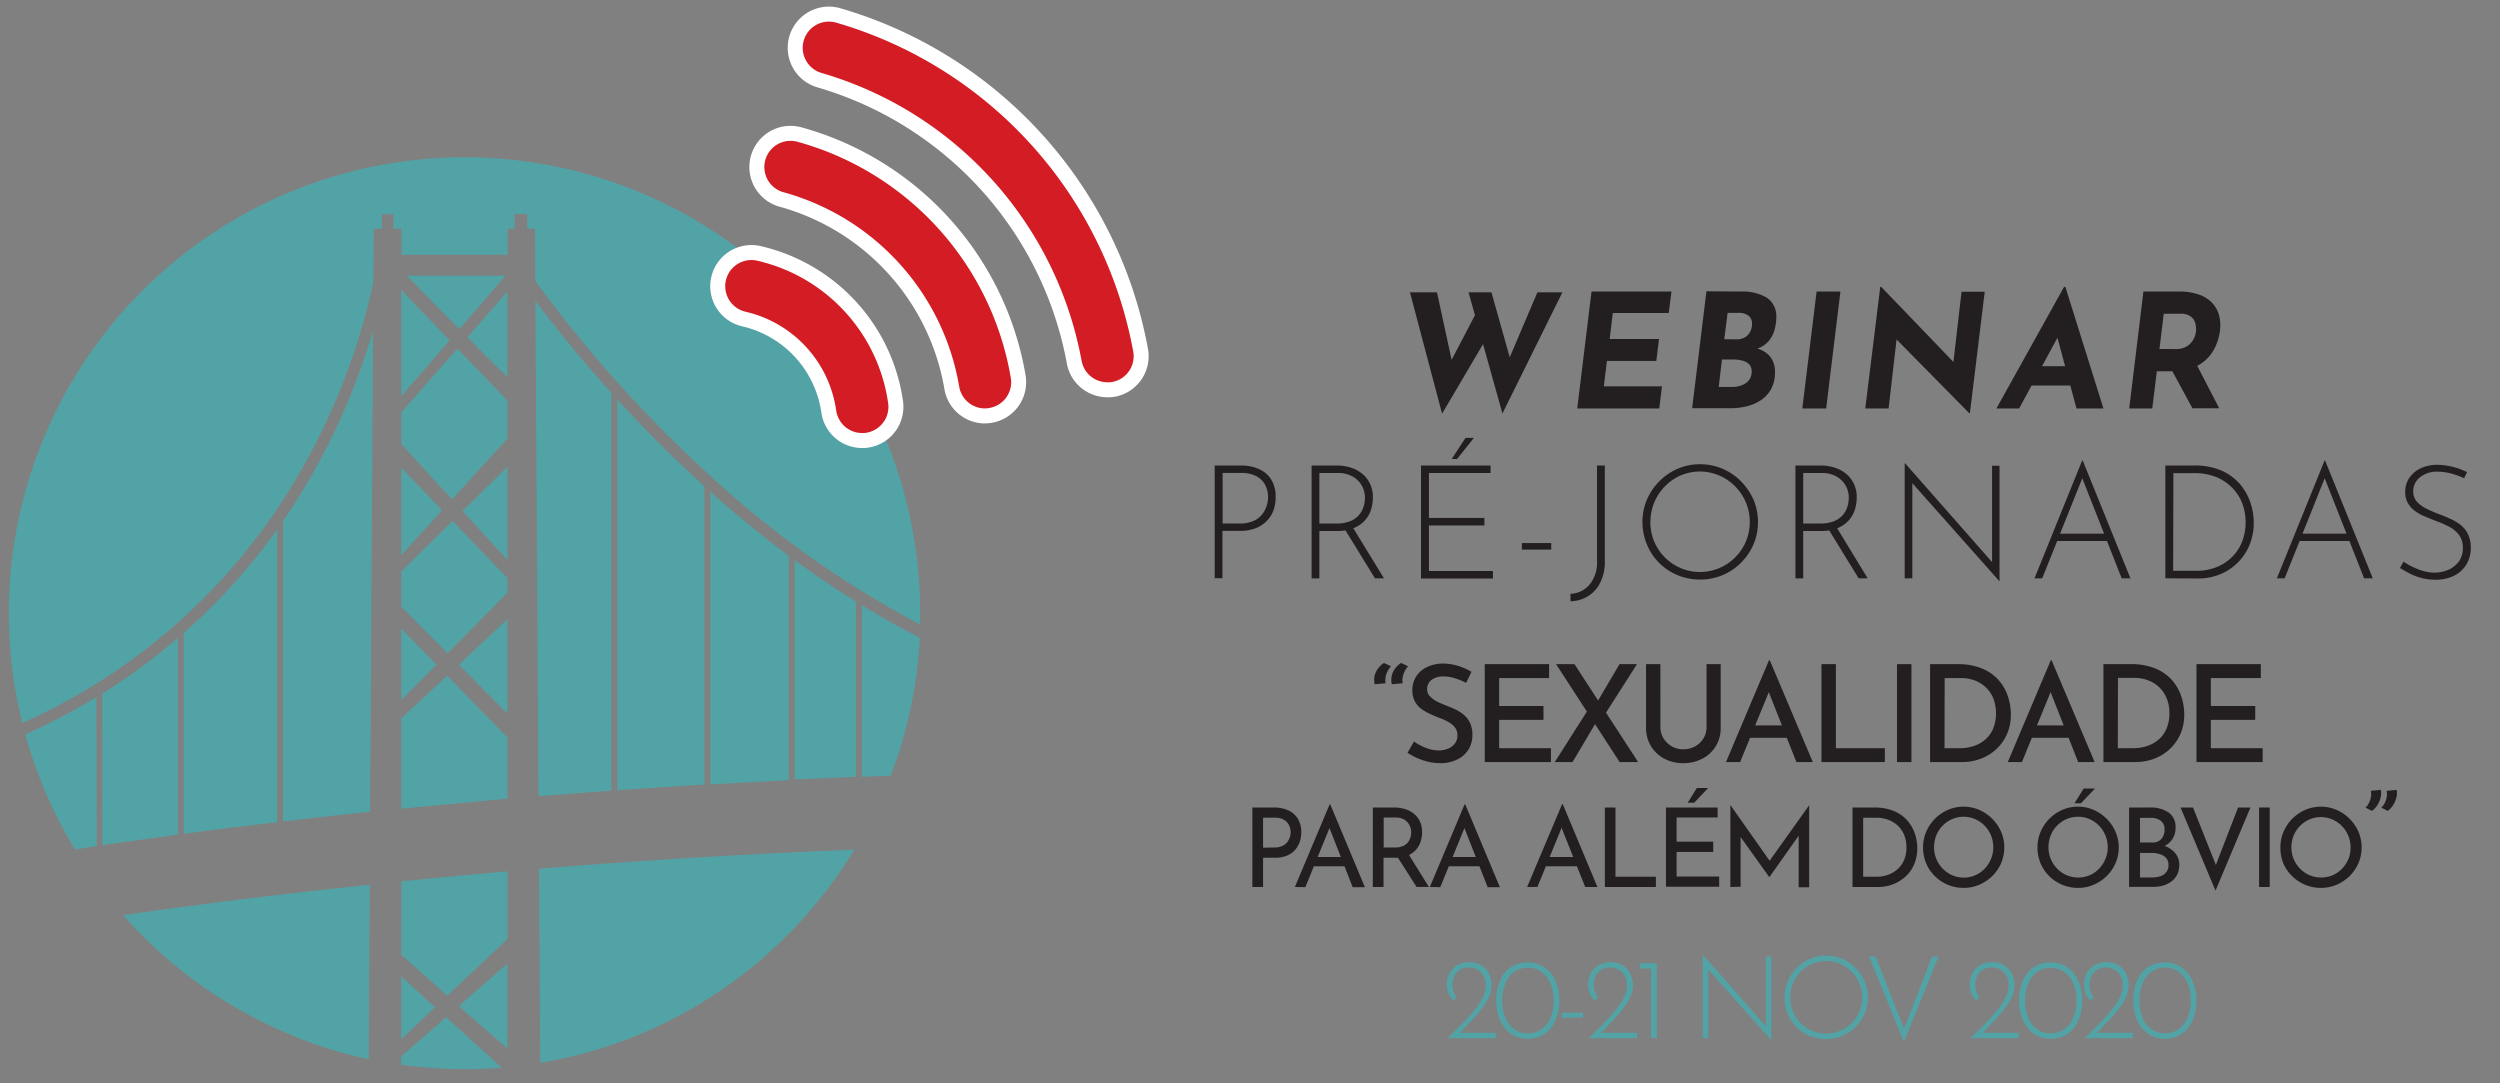 <svg id="Layer_1" data-name="Layer 1" xmlns="http://www.w3.org/2000/svg" viewBox="0 0 500.37 216.81"><rect x="0" y="0" width="500.37" height="216.81" fill="#808080" stroke="none"/><defs><style>.cls-1{fill:#52a3a6;}.cls-2{fill:#d31c24;stroke:#fff;stroke-miterlimit:10;stroke-width:3px;}.cls-3{fill:#231f20;}</style></defs><title>portrait_cor</title><polygon class="cls-1" points="80.31 125.8 80.31 140.14 87.35 133.02 80.31 125.8"/><polygon class="cls-1" points="80.31 93.61 80.31 111.11 88.49 102.12 80.31 93.61"/><polygon class="cls-1" points="101.56 142.83 101.56 123.93 91.83 133.03 101.56 142.83"/><path class="cls-1" d="M80.31,143.78v18.07q10.31-1,21.25-2V147.61L89.49,135.22Z"/><polygon class="cls-1" points="101.56 112.08 101.56 93.44 92.59 102.27 101.56 112.08"/><polygon class="cls-1" points="80.31 114.38 80.31 121.42 89.58 130.77 101.56 118.65 101.56 115.72 90.57 104.27 80.31 114.38"/><path class="cls-1" d="M101.56,75.45V58.34l-8,9.17C96.59,70.61,99.53,73.53,101.56,75.45Z"/><polygon class="cls-1" points="80.31 82.54 80.31 88.86 90.47 99.96 101.56 87.77 101.56 80.18 91.55 69.75 80.31 82.54"/><polygon class="cls-1" points="80.31 58.03 80.31 79.32 89.99 68.12 80.31 58.03"/><path class="cls-1" d="M19.3,139.52A129.6,129.6,0,0,1,5.06,147,90.45,90.45,0,0,0,15,170l4.35-.64Z"/><path class="cls-1" d="M93.05,214c1.18,0,2.36,0,3.53-.07s2.56-.13,3.83-.24L89.28,203.6l-9,7.87v1.64q3.8.51,7.66.75C89.64,213.94,91.31,214,93.05,214Z"/><path class="cls-1" d="M101.17,55.18H81.46c2.34,2.43,6.4,6.6,10.46,10.71Z"/><path class="cls-1" d="M107.16,60.24l.62,99.12q7.17-.59,14.59-1.11V78.65C115.39,70.93,110.22,64.32,107.16,60.24Z"/><polygon class="cls-1" points="80.31 195.44 80.31 208 87.08 201.6 80.31 195.44"/><path class="cls-1" d="M101.56,209.84v-17l-9.73,8.54C95.56,204.66,99.19,207.84,101.56,209.84Z"/><path class="cls-1" d="M20.47,138.8v30.34q7.26-1,15.13-2.1V127.7A122.7,122.7,0,0,1,20.47,138.8Z"/><path class="cls-1" d="M57.11,103.61l-.45.65v60.15q8.42-1,17.41-1.93l.6-96.31A135.21,135.21,0,0,1,57.11,103.61Z"/><path class="cls-1" d="M36.77,126.69v40.19q9-1.19,18.72-2.33V105.94A121.34,121.34,0,0,1,36.77,126.69Z"/><path class="cls-1" d="M80.31,191.07c2.26,2,5.66,5.07,9.21,8.23l12.06-11.38V174.4q-10.55.91-21.25,2Z"/><path class="cls-1" d="M24.64,183.17a91.34,91.34,0,0,0,34.7,24.42,86.83,86.83,0,0,0,8.76,3q2.81.8,5.69,1.41l.21-34.9Q49.57,179.6,24.64,183.17Z"/><path class="cls-1" d="M172.49,155.47l5.78-.2a90.9,90.9,0,0,0,5.83-27.64c-4-2-7.87-4.22-11.58-6.49Z"/><path class="cls-1" d="M142.88,99.05l-.71-.65V157q7.72-.45,15.71-.84V111.25C152.4,107.18,147.35,103,142.88,99.05Z"/><path class="cls-1" d="M159.05,112.11V156q6-.28,12.27-.53V120.4C167,117.73,162.92,114.94,159.05,112.11Z"/><path class="cls-1" d="M55.18,102.3A132,132,0,0,0,74.73,56.47L74.8,45.8h1.66V42.86h2.26l0,2.94h1.63V51h21.25V45.78H103V42.84h2.54v2.94h1.55l.06,10.47a261.75,261.75,0,0,0,37.33,41.09A197.68,197.68,0,0,0,184.17,125c0-.75,0-1.5,0-2.26A91.2,91.2,0,1,0,4.47,144.71,120.79,120.79,0,0,0,55.18,102.3Z"/><path class="cls-1" d="M123.54,79.94v78.22q8.55-.61,17.46-1.14V97.36C134.39,91.37,128.53,85.41,123.54,79.94Z"/><path class="cls-1" d="M108.13,212.72c2.84-.47,5.65-1.07,8.39-1.8,3-.79,5.9-1.73,8.77-2.81A91.54,91.54,0,0,0,171,170.06c-20.57.81-41.65,2.06-63.12,3.81Z"/><path class="cls-2" d="M196.79,83.24a6.74,6.74,0,0,1-6.29-5.62,47.32,47.32,0,0,0-34.06-37.69,6.74,6.74,0,0,1,3.57-13,60.79,60.79,0,0,1,43.78,48.45,6.74,6.74,0,0,1-5.53,7.76A7.31,7.31,0,0,1,196.79,83.24Z"/><path class="cls-2" d="M221.31,78A6.73,6.73,0,0,1,215,72.46a72.44,72.44,0,0,0-51-56.42A6.73,6.73,0,0,1,167.81,3.1a85.87,85.87,0,0,1,60.48,67,6.74,6.74,0,0,1-5.42,7.83A6.36,6.36,0,0,1,221.31,78Z"/><path class="cls-2" d="M172.2,88.16a6.74,6.74,0,0,1-6.32-5.78A22.21,22.21,0,0,0,149,63.88a6.74,6.74,0,1,1,3.08-13.12,35.69,35.69,0,0,1,27.17,29.73,6.75,6.75,0,0,1-5.72,7.62A6.32,6.32,0,0,1,172.2,88.16Z"/><path class="cls-3" d="M282.2,58.51h5.41l3.18,14.68-.7-.31L295.78,62l1.37,6.33-8.52,14.47Zm11.73,0h4.58l4,14.21-.8-.13,6-14.08h5l-12,24.25Z"/><path class="cls-3" d="M318.54,58.35h16L334,62.64H322.8l-.63,5.21h9.88l-.54,4.39h-9.88L321,77.33h11.64l-.54,4.42H315.68Z"/><path class="cls-3" d="M348.4,58.35a9.54,9.54,0,0,1,5.21,1.22,4.46,4.46,0,0,1,1.91,4,9.26,9.26,0,0,1-.37,2.52,5.94,5.94,0,0,1-1.24,2.27,4.91,4.91,0,0,1-2.4,1.45l-.16-.16a5.93,5.93,0,0,1,1.88.79,4.48,4.48,0,0,1,1.46,1.56,4.89,4.89,0,0,1,.57,2.48,7,7,0,0,1-.74,3.32,6.29,6.29,0,0,1-2,2.24,8.74,8.74,0,0,1-2.83,1.26,13.33,13.33,0,0,1-3.22.4h-7.79l2.86-23.4Zm-1.78,19.1a5.32,5.32,0,0,0,2-.35,3.3,3.3,0,0,0,1.43-1,2.79,2.79,0,0,0,.54-1.75,2,2,0,0,0-.53-1.47,3,3,0,0,0-1.35-.71,7.05,7.05,0,0,0-1.75-.21h-2.32L344,77.45Zm1-9.53a3.3,3.3,0,0,0,1.34-.26,2.59,2.59,0,0,0,.95-.7,3.11,3.11,0,0,0,.57-1,3.25,3.25,0,0,0,.19-1.12,2,2,0,0,0-.73-1.67,3.18,3.18,0,0,0-2-.55h-2.16l-.67,5.28Z"/><path class="cls-3" d="M363.59,58.35h4.77l-2.86,23.4h-4.77Z"/><path class="cls-3" d="M394.27,82.7h-.13l-15.77-16,1.28.76L378,81.75h-4.67l3-24.33h.19l15.39,16-1-.44,1.69-14.59h4.64Z"/><path class="cls-3" d="M404.13,81.75h-4.55l13.54-24.33h.26L421,81.75H415.6L411,64.64l3.63-2.29Zm3.72-8.46h7L416,77.17H405.94Z"/><path class="cls-3" d="M436.11,58.35a12,12,0,0,1,3.83.55,6.94,6.94,0,0,1,2.69,1.59A5.76,5.76,0,0,1,444.11,63a8.08,8.08,0,0,1,.2,3.26,10.82,10.82,0,0,1-.79,2.86,8.58,8.58,0,0,1-1.72,2.61A8.34,8.34,0,0,1,439,73.59a10.1,10.1,0,0,1-4,.72h-3.31l-.92,7.44h-4.61L429,58.35Zm-.6,11.51a3.91,3.91,0,0,0,2.25-.59,3.77,3.77,0,0,0,1.28-1.4,4.2,4.2,0,0,0,.47-1.48,4.27,4.27,0,0,0,0-1,3.58,3.58,0,0,0-.32-1.19,2.34,2.34,0,0,0-.94-1,3.6,3.6,0,0,0-1.87-.41h-3.31l-.86,7.06Zm4,2.86,4.67,9h-5.37L434,72.84Z"/><path class="cls-3" d="M248.33,93.17a8.74,8.74,0,0,1,3.67.72A5.48,5.48,0,0,1,254.45,96a6.63,6.63,0,0,1,.87,3.54,7.93,7.93,0,0,1-.39,2.47,5.88,5.88,0,0,1-1.28,2.14,6.19,6.19,0,0,1-2.22,1.53,8.38,8.38,0,0,1-3.26.57h-3.5v9.48h-1.55V93.17Zm-.16,11.61a6.36,6.36,0,0,0,2.75-.53,4.69,4.69,0,0,0,1.72-1.33,5.45,5.45,0,0,0,.89-1.7,5.79,5.79,0,0,0,.27-1.66,5.43,5.43,0,0,0-.35-2,4.28,4.28,0,0,0-1-1.54,5,5,0,0,0-1.66-1,6.58,6.58,0,0,0-2.26-.36h-3.82v10.11Z"/><path class="cls-3" d="M267.66,93.17a9.17,9.17,0,0,1,2.53.37,6.88,6.88,0,0,1,2.28,1.14,5.89,5.89,0,0,1,1.67,2,6.07,6.07,0,0,1,.64,2.89,8.22,8.22,0,0,1-.38,2.47,5.92,5.92,0,0,1-1.24,2.14,6.06,6.06,0,0,1-2.23,1.53,8.75,8.75,0,0,1-3.37.57h-3.49v9.48h-1.56V93.17Zm-.19,11.61a7.14,7.14,0,0,0,2.8-.48,4.5,4.5,0,0,0,2.65-2.91,6.12,6.12,0,0,0,.27-1.76,4.85,4.85,0,0,0-.37-1.91,4.5,4.5,0,0,0-1.06-1.57,5,5,0,0,0-1.69-1.08,5.66,5.66,0,0,0-2.19-.4h-3.81v10.11Zm3.24.7L277,115.75h-1.81l-6.29-10.24Z"/><path class="cls-3" d="M284.41,93.17h13.93v1.5H286v9H297.1v1.5H286v9.12h12.81v1.5H284.41ZM295,87.64l-3.37,4.23h-1.08l2.77-4.23Z"/><path class="cls-3" d="M304.6,108.69h5.88V110H304.6Z"/><path class="cls-3" d="M321.2,112.34a9.19,9.19,0,0,1-.93,4.3,6.62,6.62,0,0,1-2.46,2.71,7.07,7.07,0,0,1-3.48,1v-1.5a5.3,5.3,0,0,0,3.8-1.81,7,7,0,0,0,1.51-4.8V93.17h1.56Z"/><path class="cls-3" d="M328.73,104.49a11.32,11.32,0,0,1,.89-4.47,11.89,11.89,0,0,1,6.15-6.2,11.58,11.58,0,0,1,9,0,11.75,11.75,0,0,1,3.69,2.52,12.18,12.18,0,0,1,2.5,3.68,11.55,11.55,0,0,1,0,8.94,11.89,11.89,0,0,1-2.5,3.67,11.47,11.47,0,0,1-8.17,3.37,11.67,11.67,0,0,1-4.47-.86,11.47,11.47,0,0,1-3.67-2.41,11.13,11.13,0,0,1-2.48-3.66A11.69,11.69,0,0,1,328.73,104.49Zm1.59,0a10.05,10.05,0,0,0,.76,3.88,9.87,9.87,0,0,0,2.13,3.18,10.16,10.16,0,0,0,3.17,2.15,9.47,9.47,0,0,0,3.83.78,9.79,9.79,0,0,0,3.91-.78,10.05,10.05,0,0,0,5.32-5.33,10.14,10.14,0,0,0,0-7.8,10.2,10.2,0,0,0-2.14-3.21,10,10,0,0,0-3.18-2.18,9.83,9.83,0,0,0-7.79,0,10.15,10.15,0,0,0-6,9.3Z"/><path class="cls-3" d="M364.5,93.17a9.17,9.17,0,0,1,2.53.37,6.88,6.88,0,0,1,2.28,1.14,5.89,5.89,0,0,1,1.67,2,6.07,6.07,0,0,1,.64,2.89,8.22,8.22,0,0,1-.38,2.47,5.92,5.92,0,0,1-1.24,2.14,6.06,6.06,0,0,1-2.23,1.53,8.75,8.75,0,0,1-3.37.57h-3.49v9.48h-1.56V93.17Zm-.19,11.61a7.14,7.14,0,0,0,2.8-.48,4.5,4.5,0,0,0,2.65-2.91,6.12,6.12,0,0,0,.27-1.76,4.85,4.85,0,0,0-.37-1.91,4.5,4.5,0,0,0-1.06-1.57,5,5,0,0,0-1.69-1.08,5.66,5.66,0,0,0-2.19-.4h-3.81v10.11Zm3.24.7,6.26,10.27H372l-6.29-10.24Z"/><path class="cls-3" d="M400.14,116.29,382.33,96.23l.42-.32,0,19.84h-1.53v-23h.1l17.8,20.22-.41.12,0-19.87h1.49v23.12Z"/><path class="cls-3" d="M407.2,115.75l9.53-23.56h.13l9.54,23.56h-1.75l-8.3-21.08,1.08-.61-8.68,21.69Zm4.61-8.94h10l.45,1.47H411.42Z"/><path class="cls-3" d="M433.39,115.75V93.17H439a13.59,13.59,0,0,1,5.58,1,10.4,10.4,0,0,1,3.73,2.71,11.18,11.18,0,0,1,2.1,3.69,12.69,12.69,0,0,1,.67,4,11.54,11.54,0,0,1-.89,4.62A10.72,10.72,0,0,1,444.2,115a11.18,11.18,0,0,1-4.16.78Zm1.56-1.5h4.67a10.69,10.69,0,0,0,3.82-.67,9.24,9.24,0,0,0,3.13-1.93,9,9,0,0,0,2.11-3.07,10.36,10.36,0,0,0,.77-4.09,10.67,10.67,0,0,0-.65-3.7,9,9,0,0,0-2-3.13,9.38,9.38,0,0,0-3.21-2.17,11.52,11.52,0,0,0-4.45-.79H435Z"/><path class="cls-3" d="M455.71,115.75l9.54-23.56h.12l9.54,23.56h-1.74l-8.3-21.08,1.08-.61-8.68,21.69Zm4.61-8.94h10l.45,1.47H459.94Z"/><path class="cls-3" d="M493.19,95.72a14.53,14.53,0,0,0-2.41-.89,10.16,10.16,0,0,0-2.86-.42,5.33,5.33,0,0,0-3.56,1.12A3.48,3.48,0,0,0,483,98.32a3.08,3.08,0,0,0,.76,2.12,6.31,6.31,0,0,0,2,1.43c.82.39,1.7.77,2.64,1.13.74.27,1.47.58,2.2.92a8.91,8.91,0,0,1,2,1.24A5.27,5.27,0,0,1,494,107a6.08,6.08,0,0,1,.52,2.67,6.22,6.22,0,0,1-.89,3.32,5.94,5.94,0,0,1-2.48,2.25,8.15,8.15,0,0,1-3.69.79,10.84,10.84,0,0,1-3.06-.41,13.1,13.1,0,0,1-2.42-1c-.69-.37-1.24-.69-1.64-.94l.73-1.27a13.37,13.37,0,0,0,1.7,1,13.73,13.73,0,0,0,2.18.85,8,8,0,0,0,2.35.35,6.8,6.8,0,0,0,2.66-.54,5.13,5.13,0,0,0,2.13-1.63,4.47,4.47,0,0,0,.84-2.79,4.09,4.09,0,0,0-.79-2.62,6.16,6.16,0,0,0-2-1.64,22.79,22.79,0,0,0-2.64-1.14c-.72-.28-1.44-.57-2.16-.88a9.21,9.21,0,0,1-2-1.11,5,5,0,0,1-1.41-1.57,4.46,4.46,0,0,1-.53-2.23,4.91,4.91,0,0,1,.83-2.83,5.69,5.69,0,0,1,2.24-1.89,7.71,7.71,0,0,1,3.23-.71,13.91,13.91,0,0,1,6.07,1.46Z"/><path class="cls-3" d="M277,132.69l1.4.67a4.18,4.18,0,0,0-.92,1.57,3.62,3.62,0,0,0-.16,1.83l-2.19.19a4.21,4.21,0,0,1,0-1.74,3.88,3.88,0,0,1,.71-1.44A4.57,4.57,0,0,1,277,132.69Zm3.43,0,1.4.67a4.18,4.18,0,0,0-.92,1.57,3.52,3.52,0,0,0-.16,1.83l-2.19.19a4.21,4.21,0,0,1,0-1.74,4,4,0,0,1,.7-1.44A4.79,4.79,0,0,1,280.41,132.69Z"/><path class="cls-3" d="M293.45,136.68a14.75,14.75,0,0,0-2.22-.92,7.6,7.6,0,0,0-2.29-.37,3.85,3.85,0,0,0-2.41.68,2.26,2.26,0,0,0-.89,1.88,2,2,0,0,0,.6,1.46,5.39,5.39,0,0,0,1.54,1.08c.63.3,1.29.59,2,.86a15.28,15.28,0,0,1,1.77.77,6.83,6.83,0,0,1,1.59,1.1,4.57,4.57,0,0,1,1.14,1.6,5.83,5.83,0,0,1,.42,2.34,5.37,5.37,0,0,1-.77,2.83,5.3,5.3,0,0,1-2.22,2,7.47,7.47,0,0,1-3.49.75,10.21,10.21,0,0,1-2.42-.29,12.6,12.6,0,0,1-4.09-1.79l1.3-2.24a10.71,10.71,0,0,0,1.48.87,9.92,9.92,0,0,0,1.74.67,6.77,6.77,0,0,0,1.72.24,5,5,0,0,0,1.75-.31,3.29,3.29,0,0,0,1.43-1,2.61,2.61,0,0,0,.57-1.75,2.44,2.44,0,0,0-.5-1.55,4.24,4.24,0,0,0-1.32-1.09,11.93,11.93,0,0,0-1.77-.81c-.61-.24-1.23-.5-1.86-.79a9.33,9.33,0,0,1-1.76-1,4.69,4.69,0,0,1-1.31-1.52,4.55,4.55,0,0,1-.5-2.22,5,5,0,0,1,.75-2.74,5.07,5.07,0,0,1,2.06-1.85,7.34,7.34,0,0,1,3-.76,10.66,10.66,0,0,1,3.43.49,12.89,12.89,0,0,1,2.59,1.16Z"/><path class="cls-3" d="M297.17,132.93h12.88v2.78h-10v5.59h8.88v2.78h-8.88v5.67h10.37v2.78H297.17Z"/><path class="cls-3" d="M311.18,152.53,318,141.81l1.41,2.84-4.67,7.88Zm.27-19.6h3.68l12.74,19.6h-3.7Zm8.08,7.83,4.61-7.83h3.49l-6.56,10.29Z"/><path class="cls-3" d="M332.33,145.54a4.13,4.13,0,0,0,.62,2.24,4.63,4.63,0,0,0,1.64,1.59,4.49,4.49,0,0,0,2.3.6,4.75,4.75,0,0,0,2.4-.6,4.45,4.45,0,0,0,1.66-1.59,4.21,4.21,0,0,0,.61-2.24V132.93h2.83v12.69a6.77,6.77,0,0,1-3.69,6.24,8.17,8.17,0,0,1-3.81.89,8.05,8.05,0,0,1-3.76-.89,6.86,6.86,0,0,1-2.68-2.5,7,7,0,0,1-1-3.74V132.93h2.87Z"/><path class="cls-3" d="M345.45,152.53l8.61-20.38h.16l8.61,20.38h-3.29l-6.26-15.88,2.08-1.37-7.08,17.25Zm5.24-7.34h7l1,2.48h-8.83Z"/><path class="cls-3" d="M364.56,132.93h2.89v16.82h9.8v2.78H364.56Z"/><path class="cls-3" d="M379.68,132.93h2.89v19.6h-2.89Z"/><path class="cls-3" d="M386.3,152.53v-19.6h5.45a12.51,12.51,0,0,1,5,.89,9,9,0,0,1,3.31,2.35,9.32,9.32,0,0,1,1.83,3.24,11.43,11.43,0,0,1,.58,3.59,9.59,9.59,0,0,1-.78,3.94,9.14,9.14,0,0,1-2.13,3,9.32,9.32,0,0,1-3.11,1.92,10.48,10.48,0,0,1-3.72.66Zm2.89-2.78h3a8.87,8.87,0,0,0,2.93-.46,6.78,6.78,0,0,0,2.32-1.35,5.91,5.91,0,0,0,1.52-2.19,8.48,8.48,0,0,0-.06-6.11,6.55,6.55,0,0,0-1.61-2.22,6.67,6.67,0,0,0-2.23-1.29,7.66,7.66,0,0,0-2.49-.42h-3.35Z"/><path class="cls-3" d="M401.85,152.53l8.61-20.38h.16l8.62,20.38h-3.3l-6.26-15.88,2.08-1.37-7.08,17.25Zm5.24-7.34h7l1,2.48h-8.83Z"/><path class="cls-3" d="M421,152.53v-19.6h5.45a12.55,12.55,0,0,1,5,.89,9,9,0,0,1,3.31,2.35,9.49,9.49,0,0,1,1.83,3.24,11.43,11.43,0,0,1,.58,3.59,9.59,9.59,0,0,1-.78,3.94,9.14,9.14,0,0,1-2.13,3,9.43,9.43,0,0,1-3.11,1.92,10.5,10.5,0,0,1-3.73.66Zm2.88-2.78h3a8.83,8.83,0,0,0,2.93-.46,6.73,6.73,0,0,0,2.33-1.35,6,6,0,0,0,1.52-2.19,7.64,7.64,0,0,0,.54-3,7.45,7.45,0,0,0-.61-3.14,6.53,6.53,0,0,0-1.6-2.22,6.67,6.67,0,0,0-2.23-1.29,7.67,7.67,0,0,0-2.5-.42h-3.35Z"/><path class="cls-3" d="M439.62,132.93H452.5v2.78h-10v5.59h8.88v2.78h-8.88v5.67h10.37v2.78H439.62Z"/><path class="cls-3" d="M254.88,161.62a6.87,6.87,0,0,1,3,.59,4.38,4.38,0,0,1,1.9,1.68,5,5,0,0,1,.67,2.66,6.21,6.21,0,0,1-.28,1.86,4.79,4.79,0,0,1-.92,1.65,4.5,4.5,0,0,1-1.64,1.18,6.18,6.18,0,0,1-2.46.44h-2.35v5.85h-2.14V161.62Zm.22,8a3.41,3.41,0,0,0,1.56-.31,2.62,2.62,0,0,0,1-.78,3.13,3.13,0,0,0,.5-1,3,3,0,0,0,0-1.94,2.58,2.58,0,0,0-.51-.95,2.89,2.89,0,0,0-.95-.71,3.43,3.43,0,0,0-1.44-.27h-2.46v6Z"/><path class="cls-3" d="M259.17,177.53,266.12,161h.13l6.93,16.57h-2.44l-5.19-13.22,1.52-1-5.81,14.21Zm4.07-6h5.92l.7,1.85h-7.24Z"/><path class="cls-3" d="M279,161.62a7.56,7.56,0,0,1,2.23.32,5.34,5.34,0,0,1,1.78.95,4.4,4.4,0,0,1,1.19,1.54,5,5,0,0,1,.43,2.12,6.1,6.1,0,0,1-.28,1.85,4.5,4.5,0,0,1-.91,1.64,4.69,4.69,0,0,1-1.66,1.19,6.24,6.24,0,0,1-2.52.45h-2.35v5.85h-2.14V161.62Zm.22,8a3.8,3.8,0,0,0,1.57-.28,2.59,2.59,0,0,0,1-.74,2.94,2.94,0,0,0,.5-1,3.08,3.08,0,0,0,0-2,2.78,2.78,0,0,0-1.47-1.68,3.21,3.21,0,0,0-1.42-.29h-2.46v6Zm2.61,1.21,4.16,6.69h-2.46l-4.23-6.62Z"/><path class="cls-3" d="M286.18,177.53,293.13,161h.14l6.93,16.57h-2.45l-5.19-13.22,1.52-1-5.81,14.21Zm4.07-6h5.92l.7,1.85h-7.23Z"/><path class="cls-3" d="M305.65,177.53l7-16.57h.14l6.93,16.57h-2.45L312,164.31l1.52-1-5.81,14.21Zm4.07-6h5.92l.7,1.85h-7.23Z"/><path class="cls-3" d="M321.21,161.62h2.13v13.86h8.08v2.05H321.21Z"/><path class="cls-3" d="M333.44,161.62h10.34v2h-8.21v4.84h7.33v2.05h-7.33v4.92h8.52v2.05H333.44Zm8.45-3.91-2.8,2.95h-1.3l1.83-2.95Z"/><path class="cls-3" d="M346.33,177.53V161.12h0L354.69,173l-.9-.17,8.31-11.66h0v16.41H360V166l.13,1.08-6,8.49h0L348,167l.38-1v11.48Z"/><path class="cls-3" d="M370.77,177.53V161.62h4.34a10.08,10.08,0,0,1,4,.73,7.15,7.15,0,0,1,2.67,1.91,7.84,7.84,0,0,1,1.49,2.63,9.32,9.32,0,0,1,.47,2.87,8,8,0,0,1-.63,3.24,7.1,7.1,0,0,1-1.72,2.44,8,8,0,0,1-2.52,1.55,8.39,8.39,0,0,1-3,.54Zm2.14-2.05h2.55a7.29,7.29,0,0,0,2.43-.39,5.76,5.76,0,0,0,1.93-1.15,5.14,5.14,0,0,0,1.29-1.83,6.27,6.27,0,0,0,.46-2.48,6.45,6.45,0,0,0-.48-2.58,5.24,5.24,0,0,0-1.32-1.86,5.7,5.7,0,0,0-1.89-1.13,6.41,6.41,0,0,0-2.22-.39h-2.75Z"/><path class="cls-3" d="M384.9,169.59a7.75,7.75,0,0,1,.62-3.11,8.39,8.39,0,0,1,4.34-4.38,7.93,7.93,0,0,1,6.29,0,8.54,8.54,0,0,1,2.6,1.78,8.44,8.44,0,0,1,1.77,2.6,7.75,7.75,0,0,1,.63,3.11,8,8,0,0,1-.63,3.17,8.24,8.24,0,0,1-1.77,2.58,8.6,8.6,0,0,1-2.6,1.74,7.86,7.86,0,0,1-3.14.63,8.12,8.12,0,0,1-5.74-2.34,7.87,7.87,0,0,1-1.75-2.57A8.06,8.06,0,0,1,384.9,169.59Zm2.2,0a5.85,5.85,0,0,0,.46,2.34,6.28,6.28,0,0,0,1.27,1.93,6.09,6.09,0,0,0,1.9,1.31,5.79,5.79,0,0,0,6.51-1.31,6.41,6.41,0,0,0,1.25-1.93,5.91,5.91,0,0,0,.46-2.36,6.14,6.14,0,0,0-1.73-4.31,5.93,5.93,0,0,0-1.9-1.31,5.59,5.59,0,0,0-2.31-.48,5.69,5.69,0,0,0-2.33.49,6,6,0,0,0-1.89,1.32,5.83,5.83,0,0,0-1.25,1.94A6.28,6.28,0,0,0,387.1,169.61Z"/><path class="cls-3" d="M407.8,169.59a7.92,7.92,0,0,1,.62-3.11,8.39,8.39,0,0,1,4.34-4.38,7.93,7.93,0,0,1,6.29,0,8.49,8.49,0,0,1,4.37,4.38,7.76,7.76,0,0,1,.64,3.11,8,8,0,0,1-.64,3.17,8.24,8.24,0,0,1-1.77,2.58,8.47,8.47,0,0,1-2.6,1.74,7.85,7.85,0,0,1-3.13.63,8.12,8.12,0,0,1-5.75-2.34,7.87,7.87,0,0,1-1.75-2.57A8.24,8.24,0,0,1,407.8,169.59Zm2.2,0a5.85,5.85,0,0,0,.46,2.34,6.14,6.14,0,0,0,1.28,1.93,5.94,5.94,0,0,0,1.89,1.31,6,6,0,0,0,4.64,0,5.74,5.74,0,0,0,1.87-1.31,6.41,6.41,0,0,0,1.25-1.93,5.92,5.92,0,0,0,.47-2.36,6.21,6.21,0,0,0-1.74-4.31,6,6,0,0,0-1.89-1.31,5.62,5.62,0,0,0-2.31-.48,5.7,5.7,0,0,0-2.34.49,6,6,0,0,0-1.89,1.32,5.83,5.83,0,0,0-1.25,1.94A6.28,6.28,0,0,0,410,169.61Zm9.3-11.77-2.79,2.95h-1.3l1.83-2.95Z"/><path class="cls-3" d="M430.28,161.62a6.39,6.39,0,0,1,3.77,1,3.49,3.49,0,0,1,1.38,3.05,4.07,4.07,0,0,1-.57,2.18,4,4,0,0,1-1.6,1.45,5.74,5.74,0,0,1-2.41.59l-.31-1.1a7.91,7.91,0,0,1,2.89.58,4.89,4.89,0,0,1,2,1.47,3.5,3.5,0,0,1,.75,2.24,4.42,4.42,0,0,1-.44,2,3.79,3.79,0,0,1-1.19,1.38,5.17,5.17,0,0,1-1.69.8,7.52,7.52,0,0,1-2,.25h-4.73V161.62Zm.44,7a2.3,2.3,0,0,0,1.91-.74,2.75,2.75,0,0,0,.6-1.79,2.13,2.13,0,0,0-.77-1.83,3.39,3.39,0,0,0-2.07-.57h-2.07v4.93Zm.09,7a5,5,0,0,0,1.62-.26,2.48,2.48,0,0,0,1.16-.82,2.15,2.15,0,0,0,.43-1.38,2.06,2.06,0,0,0-.49-1.46,2.8,2.8,0,0,0-1.27-.75,5.26,5.26,0,0,0-1.58-.24h-2.36v4.91Z"/><path class="cls-3" d="M438.93,161.62l5.23,13.16-1.21-.24,5-12.92h2.48l-7,16.64-7-16.64Z"/><path class="cls-3" d="M452.15,161.62h2.13v15.91h-2.13Z"/><path class="cls-3" d="M456.42,169.59a7.92,7.92,0,0,1,.62-3.11,8.39,8.39,0,0,1,4.34-4.38,7.93,7.93,0,0,1,6.29,0,8.49,8.49,0,0,1,4.37,4.38,7.75,7.75,0,0,1,.63,3.11,8,8,0,0,1-.63,3.17,8.24,8.24,0,0,1-1.77,2.58,8.47,8.47,0,0,1-2.6,1.74,7.85,7.85,0,0,1-3.13.63,8.12,8.12,0,0,1-5.75-2.34A7.87,7.87,0,0,1,457,172.8,8.24,8.24,0,0,1,456.42,169.59Zm2.2,0a5.85,5.85,0,0,0,.46,2.34,6.28,6.28,0,0,0,1.27,1.93,6.09,6.09,0,0,0,1.9,1.31,6,6,0,0,0,4.64,0,5.74,5.74,0,0,0,1.87-1.31A6.23,6.23,0,0,0,470,172a5.91,5.91,0,0,0,.46-2.36,6.07,6.07,0,0,0-.46-2.37,6,6,0,0,0-3.17-3.25,5.54,5.54,0,0,0-2.3-.48,5.7,5.7,0,0,0-2.34.49,6,6,0,0,0-1.89,1.32,5.83,5.83,0,0,0-1.25,1.94A6.28,6.28,0,0,0,458.62,169.61Z"/><path class="cls-3" d="M473.47,161.65a3.88,3.88,0,0,0,.9-1.48,3.6,3.6,0,0,0,.15-1.89l2-.19a3.41,3.41,0,0,1-.06,1.58,5.07,5.07,0,0,1-.67,1.52,3.9,3.9,0,0,1-1.06,1.11Zm3.15,0a3.77,3.77,0,0,0,.91-1.48,3.6,3.6,0,0,0,.15-1.89l2-.19a3.41,3.41,0,0,1-.06,1.58,5.07,5.07,0,0,1-.67,1.52,3.9,3.9,0,0,1-1.06,1.11Z"/><path class="cls-1" d="M289.73,207.79c1-.95,1.93-1.89,2.84-2.82s1.73-1.83,2.45-2.71a14.4,14.4,0,0,0,1.72-2.57,5.32,5.32,0,0,0,.63-2.41,4.07,4.07,0,0,0-.31-1.7,3.17,3.17,0,0,0-.81-1.12,3.26,3.26,0,0,0-1.08-.62,3.6,3.6,0,0,0-1.14-.2,3.43,3.43,0,0,0-1.63.34,2.79,2.79,0,0,0-1,.86,3.18,3.18,0,0,0-.54,1.11,4.2,4.2,0,0,0-.16,1.12,4.13,4.13,0,0,0,.23,1.45,3,3,0,0,0,.66,1.1l-.69.62a3.75,3.75,0,0,1-.71-.86,3.91,3.91,0,0,1-.45-1.09,5,5,0,0,1,.38-3.46,4.05,4.05,0,0,1,1.57-1.64,4.9,4.9,0,0,1,2.5-.6,4.27,4.27,0,0,1,2.29.6,4.2,4.2,0,0,1,1.52,1.66,5,5,0,0,1,.54,2.34,5.7,5.7,0,0,1-.6,2.5,12.85,12.85,0,0,1-1.57,2.46c-.66.82-1.36,1.62-2.12,2.42s-1.5,1.59-2.22,2.37l-.44-.23h7.78v1.08Z"/><path class="cls-1" d="M305.79,207.9a5.89,5.89,0,0,1-2.67-.58,5.62,5.62,0,0,1-2-1.65,7.52,7.52,0,0,1-1.23-2.45,10.22,10.22,0,0,1-.42-3,10.45,10.45,0,0,1,.41-3,7.12,7.12,0,0,1,1.22-2.43,5.42,5.42,0,0,1,2-1.6,6.22,6.22,0,0,1,2.69-.56,5.81,5.81,0,0,1,2.65.59,5.64,5.64,0,0,1,2,1.63,7.52,7.52,0,0,1,1.23,2.43,10.13,10.13,0,0,1,.43,3,10.38,10.38,0,0,1-.43,3,7.42,7.42,0,0,1-1.23,2.43,5.66,5.66,0,0,1-2,1.64A5.8,5.8,0,0,1,305.79,207.9Zm0-1.08a4.6,4.6,0,0,0,2.68-.79,5.23,5.23,0,0,0,1.82-2.28,8.59,8.59,0,0,0,.66-3.51,8.43,8.43,0,0,0-.66-3.47,5.35,5.35,0,0,0-1.82-2.28,4.52,4.52,0,0,0-2.68-.78,4.46,4.46,0,0,0-2.66.78,5.31,5.31,0,0,0-1.8,2.28,9.42,9.42,0,0,0,0,7,5.19,5.19,0,0,0,1.8,2.28A4.54,4.54,0,0,0,305.76,206.82Z"/><path class="cls-1" d="M312.59,202.68h4.26v1h-4.26Z"/><path class="cls-1" d="M318,207.79c1-.95,1.93-1.89,2.84-2.82s1.73-1.83,2.45-2.71a15,15,0,0,0,1.72-2.57,5.32,5.32,0,0,0,.63-2.41,4.23,4.23,0,0,0-.31-1.7,3.17,3.17,0,0,0-.81-1.12,3.26,3.26,0,0,0-1.08-.62,3.6,3.6,0,0,0-1.14-.2,3.43,3.43,0,0,0-1.63.34,2.79,2.79,0,0,0-1,.86,3.18,3.18,0,0,0-.54,1.11,4.2,4.2,0,0,0-.16,1.12,4.13,4.13,0,0,0,.23,1.45,3,3,0,0,0,.66,1.1l-.69.62a3.75,3.75,0,0,1-.71-.86,3.91,3.91,0,0,1-.45-1.09,5,5,0,0,1,.38-3.46,4,4,0,0,1,1.56-1.64,4.93,4.93,0,0,1,2.51-.6,4.27,4.27,0,0,1,2.29.6,4.2,4.2,0,0,1,1.52,1.66,5,5,0,0,1,.54,2.34,5.7,5.7,0,0,1-.6,2.5,12.44,12.44,0,0,1-1.58,2.46c-.65.82-1.35,1.62-2.11,2.42s-1.5,1.59-2.22,2.37l-.44-.23h7.78v1.08Z"/><path class="cls-1" d="M328.23,192.77h3.36v15h-1.12V193.85h-2.24Z"/><path class="cls-1" d="M354.48,208.18,341.6,193.67l.3-.23,0,14.35h-1.11V191.11h.07l12.88,14.63-.3.09,0-14.37h1.08v16.72Z"/><path class="cls-1" d="M357.17,199.65a8.18,8.18,0,0,1,.64-3.24,8.45,8.45,0,0,1,1.8-2.66,8.36,8.36,0,0,1,2.65-1.82,8,8,0,0,1,3.23-.66,8.11,8.11,0,0,1,3.25.66,8.29,8.29,0,0,1,2.66,1.82,8.65,8.65,0,0,1,1.81,2.66,8.26,8.26,0,0,1,0,6.47,8.49,8.49,0,0,1-1.81,2.65,8.49,8.49,0,0,1-9.14,1.82,8.25,8.25,0,0,1-4.45-4.39A8.38,8.38,0,0,1,357.17,199.65Zm1.15,0a7.14,7.14,0,0,0,2.09,5.11,7.36,7.36,0,0,0,2.29,1.55,7,7,0,0,0,2.77.56,7.18,7.18,0,0,0,2.83-.56,7.4,7.4,0,0,0,2.3-1.55,7.23,7.23,0,0,0,1.55-2.3,7.29,7.29,0,0,0,0-5.65,7.21,7.21,0,0,0-1.55-2.32,7.32,7.32,0,0,0-2.3-1.58,7,7,0,0,0-2.81-.57,6.81,6.81,0,0,0-2.82.58,7.33,7.33,0,0,0-3.81,3.93A7.38,7.38,0,0,0,358.32,199.67Z"/><path class="cls-1" d="M375.43,191.46l6,15.29-.63-.09,5.89-15.2H388l-6.94,17.09-6.95-17.09Z"/><path class="cls-1" d="M394.38,207.79c1-.95,1.93-1.89,2.84-2.82s1.73-1.83,2.45-2.71a14.31,14.31,0,0,0,1.71-2.57,5.21,5.21,0,0,0,.64-2.41,4.23,4.23,0,0,0-.31-1.7,3.17,3.17,0,0,0-.81-1.12,3.26,3.26,0,0,0-1.08-.62,3.6,3.6,0,0,0-1.14-.2,3.43,3.43,0,0,0-1.63.34,2.79,2.79,0,0,0-1,.86,3.18,3.18,0,0,0-.54,1.11,4.24,4.24,0,0,0-.17,1.12,4.37,4.37,0,0,0,.23,1.45,3.13,3.13,0,0,0,.67,1.1l-.69.62a3.51,3.51,0,0,1-.71-.86,3.91,3.91,0,0,1-.45-1.09,5,5,0,0,1,.38-3.46,4,4,0,0,1,1.56-1.64,4.93,4.93,0,0,1,2.51-.6,4.3,4.3,0,0,1,2.29.6,4.2,4.2,0,0,1,1.52,1.66,5,5,0,0,1,.54,2.34,5.7,5.7,0,0,1-.6,2.5,12.44,12.44,0,0,1-1.58,2.46c-.65.82-1.35,1.62-2.11,2.42s-1.5,1.59-2.22,2.37l-.44-.23H404v1.08Z"/><path class="cls-1" d="M410.44,207.9a5.89,5.89,0,0,1-2.67-.58,5.62,5.62,0,0,1-2-1.65,7.52,7.52,0,0,1-1.23-2.45,10.22,10.22,0,0,1-.43-3,10.45,10.45,0,0,1,.42-3,7.12,7.12,0,0,1,1.22-2.43,5.47,5.47,0,0,1,2-1.6,6.26,6.26,0,0,1,2.7-.56,5.81,5.81,0,0,1,2.65.59,5.64,5.64,0,0,1,2,1.63,7.94,7.94,0,0,1,1.23,2.43,10.13,10.13,0,0,1,.42,3,10.38,10.38,0,0,1-.42,3,7.83,7.83,0,0,1-1.23,2.43,5.66,5.66,0,0,1-2,1.64A5.8,5.8,0,0,1,410.44,207.9Zm0-1.08a4.62,4.62,0,0,0,2.68-.79,5.23,5.23,0,0,0,1.82-2.28,8.59,8.59,0,0,0,.65-3.51,8.43,8.43,0,0,0-.65-3.47,5.35,5.35,0,0,0-1.82-2.28,5,5,0,0,0-5.35,0,5.36,5.36,0,0,0-1.79,2.28,9.42,9.42,0,0,0,0,7,5.25,5.25,0,0,0,1.79,2.28A4.59,4.59,0,0,0,410.41,206.82Z"/><path class="cls-1" d="M417.24,207.79c1-.95,1.93-1.89,2.84-2.82s1.73-1.83,2.45-2.71a15,15,0,0,0,1.72-2.57,5.32,5.32,0,0,0,.63-2.41,4.07,4.07,0,0,0-.31-1.7,3.17,3.17,0,0,0-.81-1.12,3.26,3.26,0,0,0-1.08-.62,3.6,3.6,0,0,0-1.14-.2,3.43,3.43,0,0,0-1.63.34,2.79,2.79,0,0,0-1,.86,3.18,3.18,0,0,0-.54,1.11,4.2,4.2,0,0,0-.16,1.12,4.13,4.13,0,0,0,.23,1.45,3,3,0,0,0,.66,1.1l-.69.62a3.75,3.75,0,0,1-.71-.86,3.91,3.91,0,0,1-.45-1.09,5,5,0,0,1,.38-3.46,4,4,0,0,1,1.56-1.64,4.93,4.93,0,0,1,2.51-.6,4.27,4.27,0,0,1,2.29.6,4.2,4.2,0,0,1,1.52,1.66,5,5,0,0,1,.54,2.34,5.7,5.7,0,0,1-.6,2.5,12.85,12.85,0,0,1-1.57,2.46c-.66.82-1.36,1.62-2.12,2.42s-1.5,1.59-2.22,2.37l-.44-.23h7.78v1.08Z"/><path class="cls-1" d="M433.3,207.9a5.89,5.89,0,0,1-2.67-.58,5.62,5.62,0,0,1-2-1.65,7.52,7.52,0,0,1-1.23-2.45,10.22,10.22,0,0,1-.42-3,10.45,10.45,0,0,1,.41-3,7.12,7.12,0,0,1,1.22-2.43,5.42,5.42,0,0,1,2-1.6,6.22,6.22,0,0,1,2.69-.56,5.81,5.81,0,0,1,2.65.59,5.64,5.64,0,0,1,2,1.63,7.52,7.52,0,0,1,1.23,2.43,10.13,10.13,0,0,1,.43,3,10.38,10.38,0,0,1-.43,3,7.42,7.42,0,0,1-1.23,2.43,5.66,5.66,0,0,1-2,1.64A5.8,5.8,0,0,1,433.3,207.9Zm0-1.08A4.6,4.6,0,0,0,436,206a5.23,5.23,0,0,0,1.82-2.28,8.59,8.59,0,0,0,.66-3.51,8.43,8.43,0,0,0-.66-3.47,5.35,5.35,0,0,0-1.82-2.28,4.52,4.52,0,0,0-2.68-.78,4.46,4.46,0,0,0-2.66.78,5.31,5.31,0,0,0-1.8,2.28,9.42,9.42,0,0,0,0,7,5.19,5.19,0,0,0,1.8,2.28A4.54,4.54,0,0,0,433.27,206.82Z"/></svg>